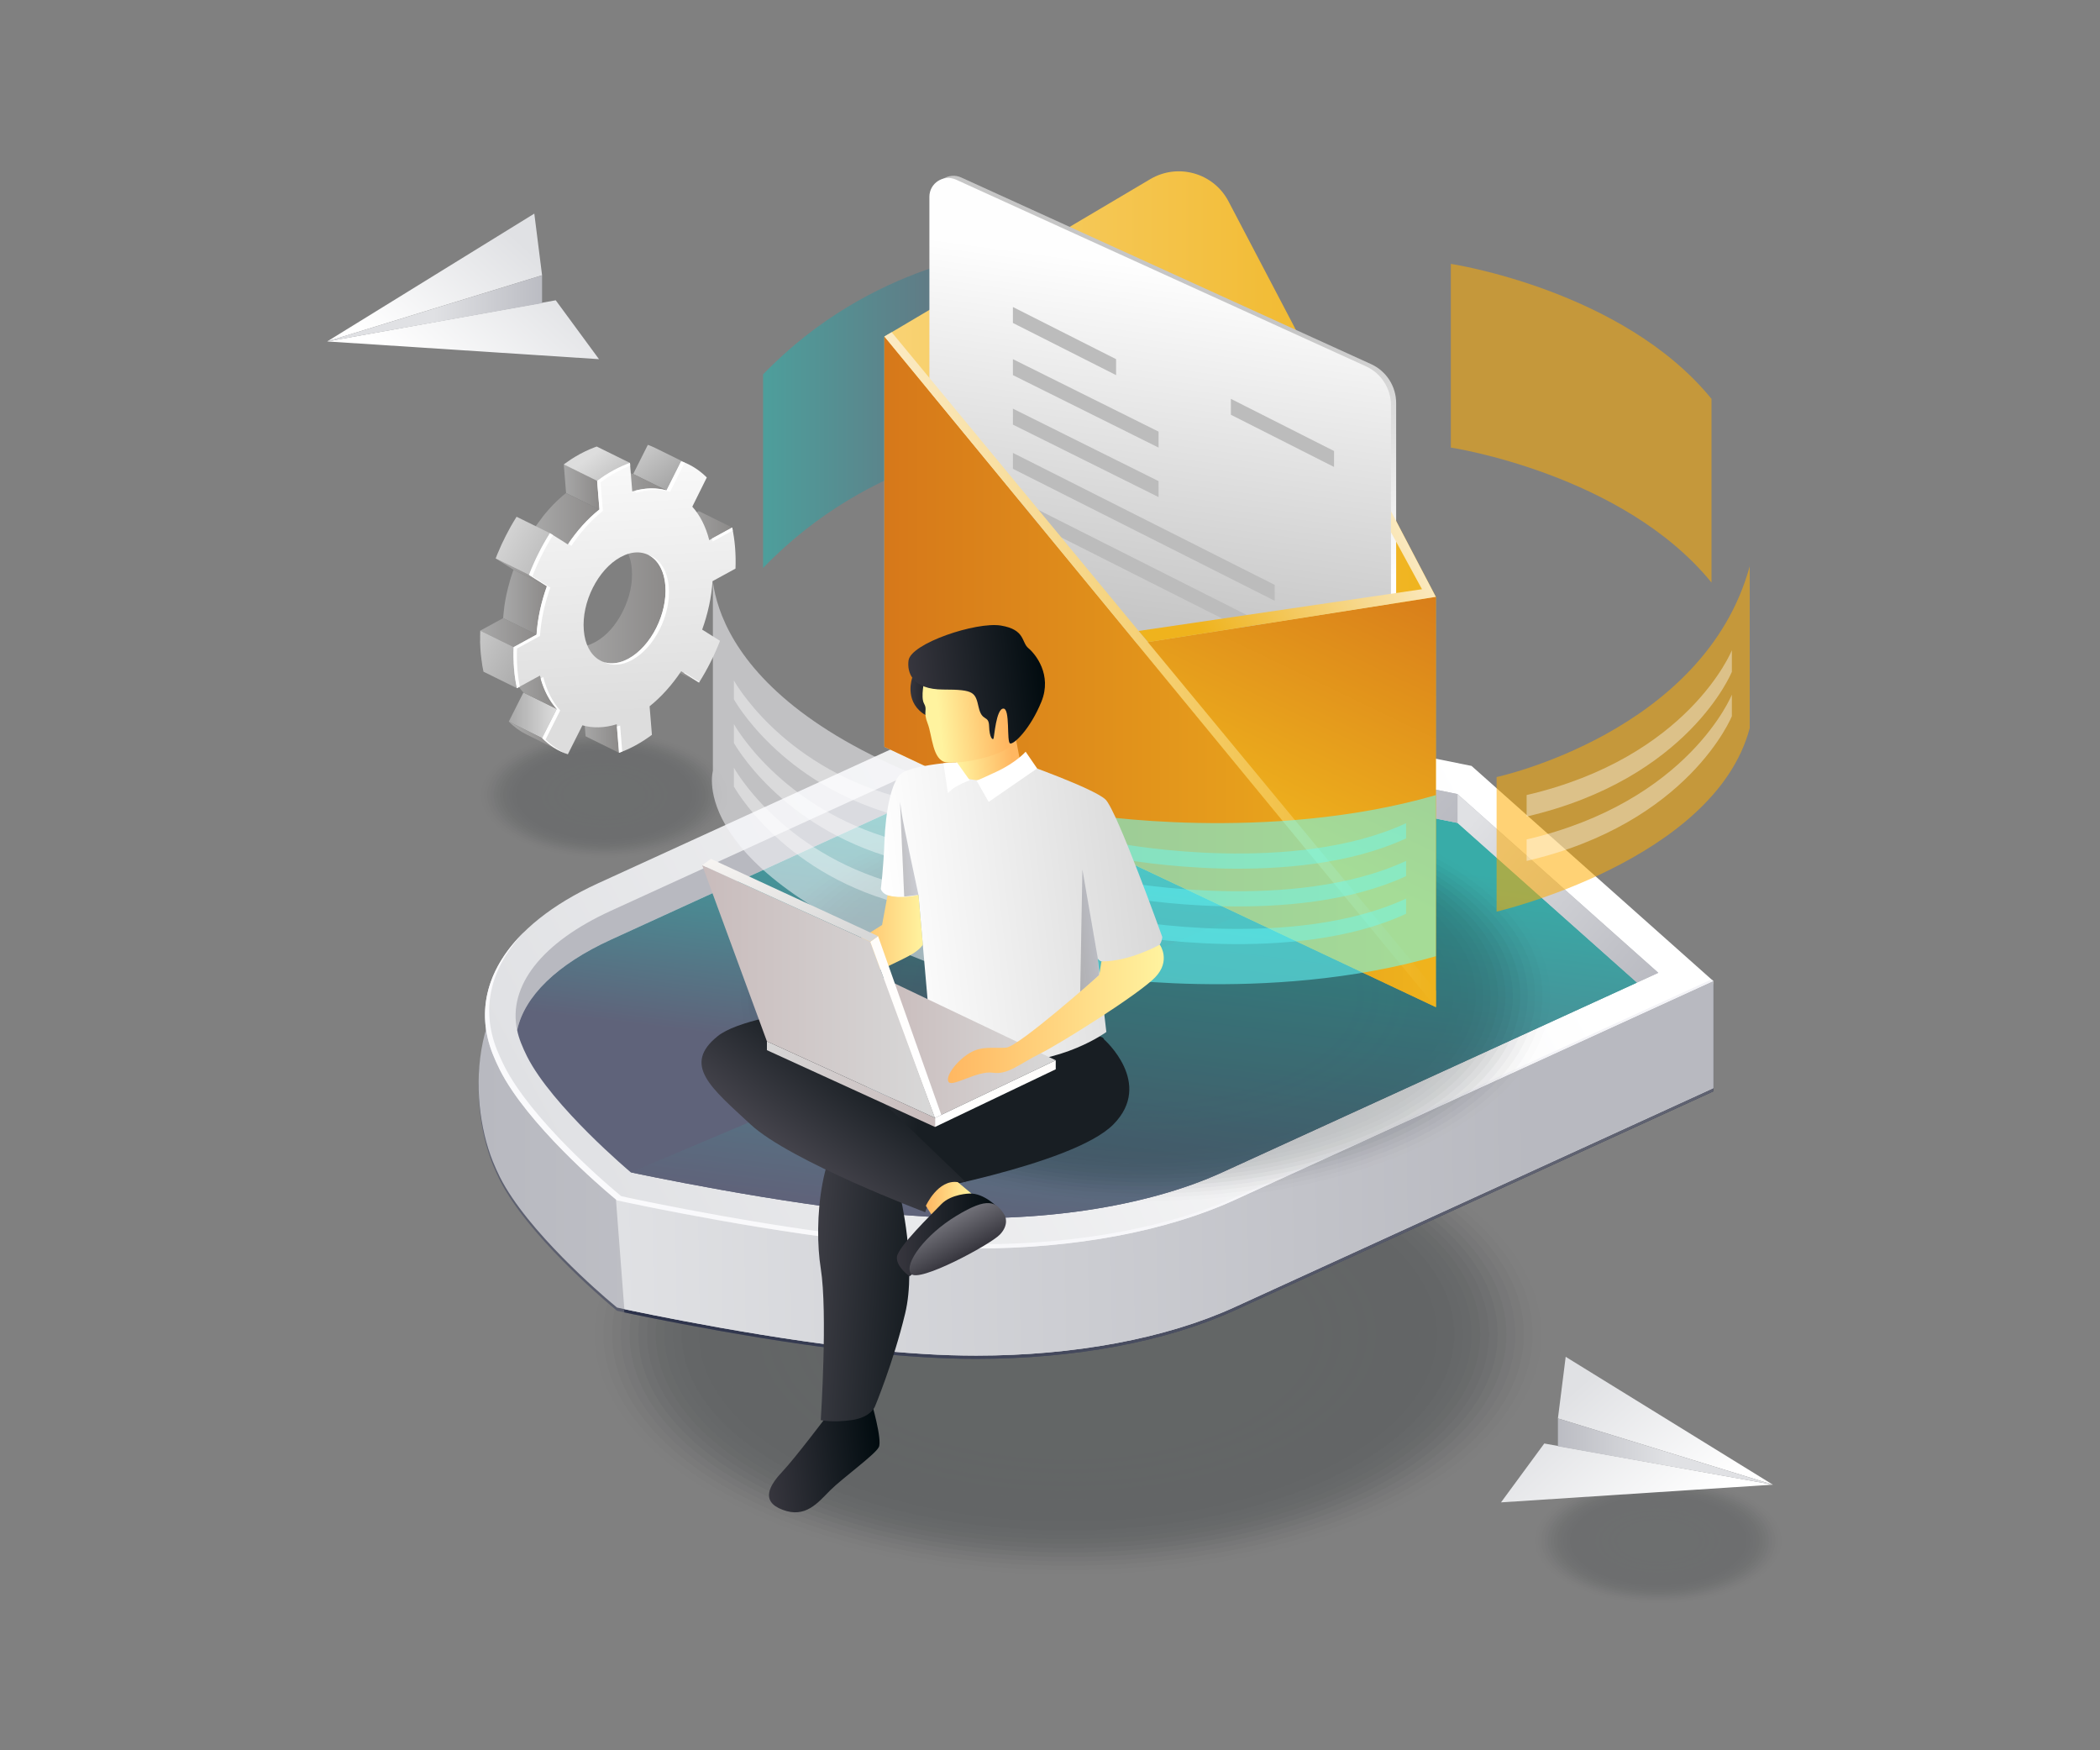 <svg xmlns="http://www.w3.org/2000/svg" xmlns:xlink="http://www.w3.org/1999/xlink" enable-background="new 0 0 3000 2500" viewBox="0 0 3000 2500" id="send-secure-mail">
  <rect x="0" y="0" width="3000" height="2500" fill="#808080" stroke="none"/>
  <rect width="2883.6" height="2403" x="58.2" y="48.5" fill="none"></rect>
  <g opacity=".23">
    <ellipse cx="1525.7" cy="1905.9" fill="#010b0f" opacity="0" rx="688.4" ry="349.4"></ellipse>
    <ellipse cx="1525.7" cy="1905.9" fill="#010b0f" opacity=".037" rx="676" ry="343.1"></ellipse>
    <ellipse cx="1525.7" cy="1905.9" fill="#010b0f" opacity=".074" rx="663.6" ry="336.8"></ellipse>
    <ellipse cx="1525.7" cy="1905.9" fill="#010b0f" opacity=".111" rx="651.2" ry="330.5"></ellipse>
    <ellipse cx="1525.7" cy="1905.9" fill="#010b0f" opacity=".148" rx="638.8" ry="324.2"></ellipse>
    <ellipse cx="1525.7" cy="1905.9" fill="#010b0f" opacity=".185" rx="626.3" ry="318"></ellipse>
    <ellipse cx="1525.7" cy="1905.9" fill="#010b0f" opacity=".222" rx="613.9" ry="311.7"></ellipse>
    <ellipse cx="1525.7" cy="1905.9" fill="#010b0f" opacity=".259" rx="601.5" ry="305.4"></ellipse>
    <ellipse cx="1525.7" cy="1905.9" fill="#010b0f" opacity=".296" rx="589.1" ry="299.1"></ellipse>
    <ellipse cx="1525.7" cy="1905.9" fill="#010b0f" opacity=".333" rx="576.7" ry="292.8"></ellipse>
    <ellipse cx="1525.7" cy="1905.9" fill="#010b0f" opacity=".37" rx="564.3" ry="286.5"></ellipse>
    <ellipse cx="1525.7" cy="1905.9" fill="#010b0f" opacity=".407" rx="551.9" ry="280.2"></ellipse>
    <ellipse cx="1525.7" cy="1905.9" fill="#010b0f" opacity=".444" rx="539.5" ry="273.9"></ellipse>
    <ellipse cx="1525.7" cy="1905.9" fill="#010b0f" opacity=".481" rx="527.1" ry="267.6"></ellipse>
    <ellipse cx="1525.7" cy="1905.9" fill="#010b0f" opacity=".518" rx="514.7" ry="261.3"></ellipse>
    <ellipse cx="1525.7" cy="1905.9" fill="#010b0f" opacity=".556" rx="502.3" ry="255"></ellipse>
    <ellipse cx="1525.7" cy="1905.9" fill="#010b0f" opacity=".593" rx="489.9" ry="248.7"></ellipse>
    <ellipse cx="1525.7" cy="1905.9" fill="#010b0f" opacity=".63" rx="477.5" ry="242.4"></ellipse>
    <ellipse cx="1525.7" cy="1905.9" fill="#010b0f" opacity=".667" rx="465" ry="236.1"></ellipse>
    <ellipse cx="1525.7" cy="1905.9" fill="#010b0f" opacity=".704" rx="452.6" ry="229.8"></ellipse>
    <ellipse cx="1525.7" cy="1905.9" fill="#010b0f" opacity=".741" rx="440.2" ry="223.5"></ellipse>
    <ellipse cx="1525.7" cy="1905.9" fill="#010b0f" opacity=".778" rx="427.8" ry="217.2"></ellipse>
    <ellipse cx="1525.7" cy="1905.9" fill="#010b0f" opacity=".815" rx="415.4" ry="210.9"></ellipse>
    <ellipse cx="1525.7" cy="1905.9" fill="#010b0f" opacity=".852" rx="403" ry="204.6"></ellipse>
    <ellipse cx="1525.7" cy="1905.9" fill="#010b0f" opacity=".889" rx="390.6" ry="198.3"></ellipse>
    <ellipse cx="1525.7" cy="1905.9" fill="#010b0f" opacity=".926" rx="378.2" ry="192"></ellipse>
    <ellipse cx="1525.7" cy="1905.9" fill="#010b0f" opacity=".963" rx="365.8" ry="185.7"></ellipse>
    <ellipse cx="1525.7" cy="1905.9" fill="#010b0f" rx="353.4" ry="179.4"></ellipse>
  </g>
  <g opacity=".15">
    <ellipse cx="2369" cy="2200.6" fill="#010b0f" opacity="0" rx="180.6" ry="91.7"></ellipse>
    <ellipse cx="2369" cy="2200.6" fill="#010b0f" opacity=".037" rx="176.1" ry="89.4"></ellipse>
    <ellipse cx="2369" cy="2200.6" fill="#010b0f" opacity=".074" rx="171.6" ry="87.1"></ellipse>
    <ellipse cx="2369" cy="2200.6" fill="#010b0f" opacity=".111" rx="167.1" ry="84.8"></ellipse>
    <ellipse cx="2369" cy="2200.6" fill="#010b0f" opacity=".148" rx="162.5" ry="82.5"></ellipse>
    <ellipse cx="2369" cy="2200.6" fill="#010b0f" opacity=".185" rx="158" ry="80.2"></ellipse>
    <ellipse cx="2369" cy="2200.6" fill="#010b0f" opacity=".222" rx="153.5" ry="77.9"></ellipse>
    <ellipse cx="2369" cy="2200.6" fill="#010b0f" opacity=".259" rx="149" ry="75.6"></ellipse>
    <ellipse cx="2369" cy="2200.6" fill="#010b0f" opacity=".296" rx="144.4" ry="73.3"></ellipse>
    <ellipse cx="2369" cy="2200.6" fill="#010b0f" opacity=".333" rx="139.9" ry="71"></ellipse>
    <ellipse cx="2369" cy="2200.6" fill="#010b0f" opacity=".37" rx="135.4" ry="68.7"></ellipse>
    <ellipse cx="2369" cy="2200.6" fill="#010b0f" opacity=".407" rx="130.9" ry="66.4"></ellipse>
    <ellipse cx="2369" cy="2200.6" fill="#010b0f" opacity=".444" rx="126.3" ry="64.1"></ellipse>
    <ellipse cx="2369" cy="2200.6" fill="#010b0f" opacity=".481" rx="121.8" ry="61.8"></ellipse>
    <ellipse cx="2369" cy="2200.6" fill="#010b0f" opacity=".518" rx="117.3" ry="59.5"></ellipse>
    <ellipse cx="2369" cy="2200.6" fill="#010b0f" opacity=".556" rx="112.8" ry="57.2"></ellipse>
    <ellipse cx="2369" cy="2200.6" fill="#010b0f" opacity=".593" rx="108.2" ry="54.9"></ellipse>
    <ellipse cx="2369" cy="2200.6" fill="#010b0f" opacity=".63" rx="103.7" ry="52.6"></ellipse>
    <ellipse cx="2369" cy="2200.6" fill="#010b0f" opacity=".667" rx="99.2" ry="50.3"></ellipse>
    <ellipse cx="2369" cy="2200.6" fill="#010b0f" opacity=".704" rx="94.7" ry="48.1"></ellipse>
    <ellipse cx="2369" cy="2200.6" fill="#010b0f" opacity=".741" rx="90.1" ry="45.8"></ellipse>
    <ellipse cx="2369" cy="2200.6" fill="#010b0f" opacity=".778" rx="85.6" ry="43.5"></ellipse>
    <ellipse cx="2369" cy="2200.6" fill="#010b0f" opacity=".815" rx="81.1" ry="41.2"></ellipse>
    <ellipse cx="2369" cy="2200.6" fill="#010b0f" opacity=".852" rx="76.6" ry="38.9"></ellipse>
    <ellipse cx="2369" cy="2200.6" fill="#010b0f" opacity=".889" rx="72" ry="36.6"></ellipse>
    <ellipse cx="2369" cy="2200.6" fill="#010b0f" opacity=".926" rx="67.5" ry="34.3"></ellipse>
    <ellipse cx="2369" cy="2200.6" fill="#010b0f" opacity=".963" rx="63" ry="32"></ellipse>
    <ellipse cx="2369" cy="2200.6" fill="#010b0f" rx="58.5" ry="29.7"></ellipse>
  </g>
  <g opacity=".15">
    <ellipse cx="863.2" cy="1135.6" fill="#010b0f" opacity="0" rx="180.6" ry="91.7"></ellipse>
    <ellipse cx="863.2" cy="1135.6" fill="#010b0f" opacity=".037" rx="176.1" ry="89.4"></ellipse>
    <ellipse cx="863.2" cy="1135.6" fill="#010b0f" opacity=".074" rx="171.6" ry="87.1"></ellipse>
    <ellipse cx="863.2" cy="1135.6" fill="#010b0f" opacity=".111" rx="167.1" ry="84.8"></ellipse>
    <ellipse cx="863.2" cy="1135.6" fill="#010b0f" opacity=".148" rx="162.5" ry="82.5"></ellipse>
    <ellipse cx="863.2" cy="1135.6" fill="#010b0f" opacity=".185" rx="158" ry="80.2"></ellipse>
    <ellipse cx="863.2" cy="1135.6" fill="#010b0f" opacity=".222" rx="153.5" ry="77.9"></ellipse>
    <ellipse cx="863.2" cy="1135.6" fill="#010b0f" opacity=".259" rx="149" ry="75.6"></ellipse>
    <ellipse cx="863.2" cy="1135.6" fill="#010b0f" opacity=".296" rx="144.4" ry="73.3"></ellipse>
    <ellipse cx="863.2" cy="1135.6" fill="#010b0f" opacity=".333" rx="139.9" ry="71"></ellipse>
    <ellipse cx="863.2" cy="1135.6" fill="#010b0f" opacity=".37" rx="135.4" ry="68.7"></ellipse>
    <ellipse cx="863.2" cy="1135.6" fill="#010b0f" opacity=".407" rx="130.9" ry="66.4"></ellipse>
    <ellipse cx="863.2" cy="1135.6" fill="#010b0f" opacity=".444" rx="126.3" ry="64.1"></ellipse>
    <ellipse cx="863.2" cy="1135.6" fill="#010b0f" opacity=".481" rx="121.8" ry="61.8"></ellipse>
    <ellipse cx="863.2" cy="1135.6" fill="#010b0f" opacity=".518" rx="117.3" ry="59.5"></ellipse>
    <ellipse cx="863.2" cy="1135.6" fill="#010b0f" opacity=".556" rx="112.8" ry="57.2"></ellipse>
    <ellipse cx="863.2" cy="1135.6" fill="#010b0f" opacity=".593" rx="108.2" ry="54.9"></ellipse>
    <ellipse cx="863.2" cy="1135.6" fill="#010b0f" opacity=".63" rx="103.7" ry="52.6"></ellipse>
    <ellipse cx="863.2" cy="1135.6" fill="#010b0f" opacity=".667" rx="99.2" ry="50.3"></ellipse>
    <ellipse cx="863.2" cy="1135.6" fill="#010b0f" opacity=".704" rx="94.7" ry="48.1"></ellipse>
    <ellipse cx="863.2" cy="1135.6" fill="#010b0f" opacity=".741" rx="90.1" ry="45.8"></ellipse>
    <ellipse cx="863.2" cy="1135.6" fill="#010b0f" opacity=".778" rx="85.6" ry="43.5"></ellipse>
    <ellipse cx="863.2" cy="1135.6" fill="#010b0f" opacity=".815" rx="81.1" ry="41.2"></ellipse>
    <ellipse cx="863.2" cy="1135.6" fill="#010b0f" opacity=".852" rx="76.6" ry="38.9"></ellipse>
    <ellipse cx="863.2" cy="1135.6" fill="#010b0f" opacity=".889" rx="72" ry="36.6"></ellipse>
    <ellipse cx="863.2" cy="1135.6" fill="#010b0f" opacity=".926" rx="67.5" ry="34.3"></ellipse>
    <ellipse cx="863.2" cy="1135.6" fill="#010b0f" opacity=".963" rx="63" ry="32"></ellipse>
    <ellipse cx="863.2" cy="1135.6" fill="#010b0f" rx="58.5" ry="29.7"></ellipse>
  </g>
  <linearGradient id="a" x1="683.7" x2="2447.411" y1="1534.571" y2="1534.571" gradientUnits="userSpaceOnUse">
    <stop offset="0" stop-color="#5f6271"></stop>
    <stop offset="1" stop-color="#2b3149"></stop>
  </linearGradient>
  <path fill="url(#a)" d="M2447.4,1405.8v153.1l-683.8,312.8c-97.5,44.6-228.5,69.2-368.8,69.2h0c-24.6,0-49.5-0.8-74-2.3    c-14.9-0.9-29.7-2-43.9-3.2c-163.7-13.6-376-58.9-385-60.9l-10.5-2.3l-8.2-6.9c-12.2-10.2-120.2-102.3-159.1-179.5    c-3.6-7.2-7-14.8-10.1-22.4c-37-92.8-33.5-256.3,97.7-316.4l689-218.9l611.4,123.5l156.4,69.8L2447.4,1405.8z"></path>
  <linearGradient id="b" x1="2189.001" x2="881.299" y1="1625.566" y2="1646.215" gradientUnits="userSpaceOnUse">
    <stop offset="0" stop-color="#5f6271"></stop>
    <stop offset="1" stop-color="#2b3149"></stop>
  </linearGradient>
  <path fill="url(#b)" d="M2447.4,1405.8v153.1l-683.8,312.8c-97.5,44.6-228.5,69.2-368.8,69.2h0c-24.6,0-49.5-0.8-74-2.3    c-14.9-0.9-29.7-2-43.9-3.2c-163.7-13.6-376-58.9-385-60.9l-20.3-265.8l1386.9-287.3L2447.4,1405.8z"></path>
  <linearGradient id="c" x1="683.7" x2="2447.411" y1="1529.977" y2="1529.977" gradientUnits="userSpaceOnUse">
    <stop offset="0" stop-color="#b8b9c0"></stop>
    <stop offset="1" stop-color="#e0e1e4"></stop>
  </linearGradient>
  <path fill="url(#c)" d="M2447.4,1401.2v153.1l-683.8,312.8c-97.5,44.6-228.5,69.2-368.8,69.2h0c-24.6,0-49.5-0.8-74-2.3    c-14.9-0.9-29.7-2-43.9-3.2c-163.7-13.6-376-58.9-385-60.9l-10.5-2.3l-8.2-6.9c-12.2-10.2-120.2-102.3-159.1-179.5    c-3.6-7.2-7-14.8-10.1-22.4c-37-92.8-33.5-256.3,97.7-316.4l689-218.9l611.4,123.5l156.4,69.8L2447.4,1401.2z"></path>
  <linearGradient id="d" x1="2189.001" x2="881.299" y1="1620.972" y2="1641.62" gradientUnits="userSpaceOnUse">
    <stop offset="0" stop-color="#b8b9c0"></stop>
    <stop offset="1" stop-color="#e0e1e4"></stop>
  </linearGradient>
  <path fill="url(#d)" d="M2447.4,1401.2v153.1l-683.8,312.8c-97.5,44.6-228.5,69.2-368.8,69.2h0c-24.6,0-49.5-0.8-74-2.3    c-14.9-0.9-29.7-2-43.9-3.2c-163.7-13.6-376-58.9-385-60.9l-20.3-265.8l1386.9-287.3L2447.4,1401.2z"></path>
  <linearGradient id="e" x1="2086.113" x2="848.348" y1="1097.236" y2="1761.721" gradientUnits="userSpaceOnUse">
    <stop offset="0" stop-color="#fff"></stop>
    <stop offset="1" stop-color="#e0e1e4"></stop>
  </linearGradient>
  <path fill="url(#e)" d="M1394.8,1783.3c-24.6,0-49.5-0.8-74-2.3c-14.9-0.9-29.7-2-43.9-3.2c-163.7-13.6-376-58.9-385-60.9l-10.5-2.3    l-8.2-6.9c-12.2-10.2-120.2-102.2-159.1-179.5c-3.6-7.2-7-14.8-10.1-22.4c-37-92.8,19.2-184.1,150.5-244.2l636.3-291.1    l611.4,123.5l345.3,307.2l-683.8,312.8C1666.1,1758.7,1535.1,1783.3,1394.8,1783.3L1394.8,1783.3z"></path>
  <linearGradient id="f" x1="736.501" x2="2369.031" y1="1243.613" y2="1243.613" gradientUnits="userSpaceOnUse">
    <stop offset="0" stop-color="#b8b9c0"></stop>
    <stop offset="1" stop-color="#b8b9c0"></stop>
  </linearGradient>
  <path fill="url(#f)" d="M2369,1389.5l-30.6,14l-256.3-228.1L1496,1057l-623.5,285.3c-76.9,35.2-123.5,80.8-133.8,129.2    c-13.3-63.3,35.3-125.4,133.8-170.5l623.5-285.2l586.1,118.4L2369,1389.5z"></path>
  <linearGradient id="g" x1="1568.851" x2="1526.029" y1="1190.841" y2="1539.527" gradientUnits="userSpaceOnUse">
    <stop offset="0" stop-color="#38aca8"></stop>
    <stop offset="1" stop-color="#5f637a"></stop>
  </linearGradient>
  <path fill="url(#g)" d="M2338.5,1403.5l-592.9,271.2c-107.9,49.3-264,73-422,63c-14.2-0.9-28.7-1.9-43.1-3.1    c-162.8-13.6-379.4-60.1-379.4-60.1s-112.3-94.3-148.3-165.8c-3.2-6.4-6-12.7-8.5-19c-2.4-6.1-4.3-12.2-5.5-18.3    c10.4-48.5,56.9-94,133.9-129.2l623.5-285.3l586.1,118.5L2338.5,1403.5z"></path>
  <linearGradient id="h" x1="1664.046" x2="1590.639" y1="1190.133" y2="1768.217" gradientUnits="userSpaceOnUse">
    <stop offset="0" stop-color="#38aca8"></stop>
    <stop offset="1" stop-color="#5f637a"></stop>
  </linearGradient>
  <path fill="url(#h)" d="M2338.5,1403.5l-592.9,271.2c-107.9,49.3-264,73-422,63c-14.2-0.9-28.7-1.9-43.1-3.1    c-162.8-13.6-379.4-60.1-379.4-60.1l1181-499.1L2338.5,1403.5z"></path>
  <linearGradient id="i" x1="2373.818" x2="2099.835" y1="1406.546" y2="1175.823" gradientUnits="userSpaceOnUse">
    <stop offset="0" stop-color="#b8b9c0"></stop>
    <stop offset="1" stop-color="#e0e1e4"></stop>
  </linearGradient>
  <polygon fill="url(#i)" points="2082.1 1134.2 2082.1 1175.4 2338.5 1403.5 2369 1389.5"></polygon>
  <linearGradient id="j" x1="2015.926" x2="1622.603" y1="1286.611" y2="955.392" gradientUnits="userSpaceOnUse">
    <stop offset="0" stop-color="#b8b9c0"></stop>
    <stop offset="1" stop-color="#e0e1e4"></stop>
  </linearGradient>
  <polygon fill="url(#j)" points="1496 1015.8 1496 1056.9 2082.1 1175.4 2082.1 1134.2"></polygon>
  <linearGradient id="k" x1="2088.869" x2="851.105" y1="1102.372" y2="1766.857" gradientUnits="userSpaceOnUse">
    <stop offset="0" stop-color="#f3f3f7"></stop>
    <stop offset="1" stop-color="#fafafc"></stop>
  </linearGradient>
  <path fill="url(#k)" d="M1769.6,1708c-97.5,44.6-228.5,69.2-368.8,69.2h0c-24.6,0-49.5-0.8-74-2.3c-14.9-0.9-29.7-2-43.9-3.2    c-163.7-13.6-376-58.9-385-60.9l-10.5-2.3l-8.2-6.9c-12.2-10.2-120.2-102.2-159.1-179.5c-3.6-7.2-7-14.8-10.1-22.4    c-23.9-60-8.9-119.4,40.3-170.1c-53.9,52-71.2,113.7-46.3,176.1c3,7.6,6.4,15.1,10.1,22.4c38.9,77.3,146.9,169.3,159.1,179.5    l8.2,6.9l10.5,2.3c9,1.9,221.3,47.2,385,60.9c14.2,1.2,29,2.3,43.9,3.2c24.5,1.5,49.4,2.3,74,2.3h0c140.3,0,271.3-24.6,368.8-69.2    l683.8-312.8l-2.4-2.2L1769.6,1708z"></path>
  <g>
    <g opacity=".23">
      <ellipse cx="1636.2" cy="1422.2" fill="#010b0f" opacity="0" rx="588.8" ry="298.9"></ellipse>
      <ellipse cx="1636.2" cy="1422.2" fill="#010b0f" opacity=".037" rx="578.2" ry="293.5"></ellipse>
      <ellipse cx="1636.2" cy="1422.2" fill="#010b0f" opacity=".074" rx="567.6" ry="288.1"></ellipse>
      <ellipse cx="1636.2" cy="1422.2" fill="#010b0f" opacity=".111" rx="557" ry="282.7"></ellipse>
      <ellipse cx="1636.2" cy="1422.2" fill="#010b0f" opacity=".148" rx="546.4" ry="277.4"></ellipse>
      <ellipse cx="1636.2" cy="1422.2" fill="#010b0f" opacity=".185" rx="535.8" ry="272"></ellipse>
      <ellipse cx="1636.2" cy="1422.2" fill="#010b0f" opacity=".222" rx="525.1" ry="266.6"></ellipse>
      <ellipse cx="1636.2" cy="1422.2" fill="#010b0f" opacity=".259" rx="514.5" ry="261.2"></ellipse>
      <ellipse cx="1636.2" cy="1422.2" fill="#010b0f" opacity=".296" rx="503.9" ry="255.8"></ellipse>
      <ellipse cx="1636.2" cy="1422.2" fill="#010b0f" opacity=".333" rx="493.3" ry="250.4"></ellipse>
      <ellipse cx="1636.2" cy="1422.2" fill="#010b0f" opacity=".37" rx="482.7" ry="245"></ellipse>
      <ellipse cx="1636.2" cy="1422.2" fill="#010b0f" opacity=".407" rx="472.1" ry="239.6"></ellipse>
      <ellipse cx="1636.2" cy="1422.2" fill="#010b0f" opacity=".444" rx="461.5" ry="234.3"></ellipse>
      <ellipse cx="1636.2" cy="1422.2" fill="#010b0f" opacity=".481" rx="450.9" ry="228.9"></ellipse>
      <ellipse cx="1636.2" cy="1422.2" fill="#010b0f" opacity=".518" rx="440.2" ry="223.5"></ellipse>
      <ellipse cx="1636.2" cy="1422.2" fill="#010b0f" opacity=".556" rx="429.6" ry="218.1"></ellipse>
      <ellipse cx="1636.2" cy="1422.2" fill="#010b0f" opacity=".593" rx="419" ry="212.7"></ellipse>
      <ellipse cx="1636.2" cy="1422.2" fill="#010b0f" opacity=".63" rx="408.4" ry="207.3"></ellipse>
      <ellipse cx="1636.2" cy="1422.2" fill="#010b0f" opacity=".667" rx="397.8" ry="201.9"></ellipse>
      <ellipse cx="1636.2" cy="1422.2" fill="#010b0f" opacity=".704" rx="387.2" ry="196.5"></ellipse>
      <ellipse cx="1636.2" cy="1422.2" fill="#010b0f" opacity=".741" rx="376.6" ry="191.2"></ellipse>
      <ellipse cx="1636.2" cy="1422.2" fill="#010b0f" opacity=".778" rx="365.9" ry="185.8"></ellipse>
      <ellipse cx="1636.2" cy="1422.2" fill="#010b0f" opacity=".815" rx="355.3" ry="180.4"></ellipse>
      <ellipse cx="1636.2" cy="1422.2" fill="#010b0f" opacity=".852" rx="344.7" ry="175"></ellipse>
      <ellipse cx="1636.2" cy="1422.2" fill="#010b0f" opacity=".889" rx="334.1" ry="169.6"></ellipse>
      <ellipse cx="1636.2" cy="1422.2" fill="#010b0f" opacity=".926" rx="323.5" ry="164.2"></ellipse>
      <ellipse cx="1636.2" cy="1422.2" fill="#010b0f" opacity=".963" rx="312.9" ry="158.8"></ellipse>
      <ellipse cx="1636.2" cy="1422.2" fill="#010b0f" rx="302.3" ry="153.4"></ellipse>
    </g>
    <linearGradient id="l" x1="1090.086" x2="1436.706" y1="584.879" y2="584.879" gradientUnits="userSpaceOnUse">
      <stop offset="0" stop-color="#38aca8"></stop>
      <stop offset="1" stop-color="#5f637a"></stop>
    </linearGradient>
    <path fill="url(#l)" d="M1090.1,811.3C1246.6,648.8,1436.7,635,1436.7,635V358.5c0,0-190.1,13.9-346.6,176.3V811.3z" opacity=".7"></path>
    <path fill="#ffad00" d="M2072.6,639.3c0,0,245.6,37,372.4,192.8V569.7c-126.8-155.8-372.4-192.8-372.4-192.8V639.3z" opacity=".54"></path>
    <linearGradient id="m" x1="1263.396" x2="2051.232" y1="841.56" y2="841.56" gradientUnits="userSpaceOnUse">
      <stop offset="0" stop-color="#f9d375"></stop>
      <stop offset="1" stop-color="#efb31d"></stop>
    </linearGradient>
    <path fill="url(#m)" d="M1643.2,255.9l-379.8,224.8l0,586l787.8,371.8l0-586L1755,287.6C1733.7,247,1682.7,232.5,1643.2,255.9z"></path>
    <linearGradient id="n" x1="1743.824" x2="1654.645" y1="883.071" y2="520.309" gradientUnits="userSpaceOnUse">
      <stop offset="0" stop-color="#fefefe"></stop>
      <stop offset="1" stop-color="#c6c6c6"></stop>
    </linearGradient>
    <path fill="url(#n)" d="M1335.2,555.8l296.6,360.6l362.7-57V575.7c0-23.9-14-45.7-35.8-55.6l-585.5-266.6      c-17.8-8.1-38.1,4.9-38.1,24.5V555.8z"></path>
    <linearGradient id="o" x1="1682.62" x2="1614.25" y1="386.924" y2="885.904" gradientUnits="userSpaceOnUse">
      <stop offset="0" stop-color="#fefefe"></stop>
      <stop offset="1" stop-color="#c6c6c6"></stop>
    </linearGradient>
    <path fill="url(#o)" d="M1327.8,558.9l296.6,360.6l362.7-57V578.8c0-23.9-14-45.7-35.8-55.6l-585.5-266.6      c-17.8-8.1-38.1,4.9-38.1,24.5V558.9z"></path>
    <polygon fill="#bcbcbc" points="1447 461.3 1594.4 535.8 1594.4 513 1447 438.5"></polygon>
    <polygon fill="#bcbcbc" points="1758.4 592.4 1905.8 667 1905.8 644.2 1758.4 569.7"></polygon>
    <polygon fill="#bcbcbc" points="1447 535.8 1655.1 639.3 1655.1 616.5 1447 513"></polygon>
    <polygon fill="#bcbcbc" points="1447 606.5 1655.1 710 1655.1 687.2 1447 583.7"></polygon>
    <polygon fill="#bcbcbc" points="1447 669.6 1821 858.1 1821 835.4 1447 646.9"></polygon>
    <polygon fill="#bcbcbc" points="1447 732.8 1821 921.3 1821 898.5 1447 710"></polygon>
    <linearGradient id="p" x1="1263.396" x2="2051.232" y1="959.552" y2="959.552" gradientUnits="userSpaceOnUse">
      <stop offset="0" stop-color="#d6781a"></stop>
      <stop offset="1" stop-color="#efb31d"></stop>
    </linearGradient>
    <polygon fill="url(#p)" points="1263.4 480.6 2051.2 1438.5 1263.4 1066.7"></polygon>
    <linearGradient id="q" x1="2025.385" x2="1827.184" y1="789.265" y2="1201.082" gradientUnits="userSpaceOnUse">
      <stop offset="0" stop-color="#d6781a"></stop>
      <stop offset="1" stop-color="#efb31d"></stop>
    </linearGradient>
    <polygon fill="url(#q)" points="2051.2 852.5 1624.4 919.5 2051.2 1438.5"></polygon>
    <linearGradient id="r" x1="1263.396" x2="2051.232" y1="956.48" y2="956.48" gradientUnits="userSpaceOnUse">
      <stop offset="0" stop-color="#fff"></stop>
      <stop offset="0" stop-color="#fbebc5"></stop>
      <stop offset="1" stop-color="#efb31d"></stop>
    </linearGradient>
    <polygon fill="url(#r)" points="1263.4 480.6 2051.2 1438.5 2051.2 1414.8 1273.8 474.5"></polygon>
    <linearGradient id="s" x1="2024.825" x2="1734.601" y1="772.252" y2="935.503" gradientUnits="userSpaceOnUse">
      <stop offset="0" stop-color="#fff"></stop>
      <stop offset="0" stop-color="#fbebc5"></stop>
      <stop offset="1" stop-color="#efb31d"></stop>
    </linearGradient>
    <polygon fill="url(#s)" points="2051.2 852.5 1640.1 917.1 1626.6 901.2 2031.4 841.6 1987.1 760.2 1987.1 730.1"></polygon>
    <path fill="#f8f8fb" d="M1018.4,1101.2c0,0-40.8,140.7,316.2,276.9v-260.6c-357.1-136.2-316.2-326-316.2-326V1101.2z" opacity=".54"></path>
    <path fill="#6ff" d="M2051.2,1365.8c-241.1,69.6-500.2,27.2-500.2,27.2v-230.1c0,0,259.1,42.4,500.2-27.2V1365.8z" opacity=".54"></path>
    <path fill="#ffad00" d="M2138,1302.1c0,0,311.3-72.4,361.6-262.1V808.8c-65.1,237.5-361.6,301.1-361.6,301.1V1302.1z" opacity=".54"></path>
    <path fill="#fff" d="M1048.4,998.8c0,0,65.7,119.7,230.6,165.5v-26.9c-164.9-45.9-230.6-165.5-230.6-165.5V998.8z" opacity=".4"></path>
    <path fill="#fff" d="M1048.4,1061.1c0,0,65.7,119.7,230.6,165.5v-26.9c-164.9-45.9-230.6-165.5-230.6-165.5V1061.1z" opacity=".4"></path>
    <path fill="#fff" d="M1048.4,1123.4c0,0,65.7,119.7,230.6,165.5v-26.9c-164.9-45.9-230.6-165.5-230.6-165.5V1123.4z" opacity=".4"></path>
    <path fill="#6ff" d="M1606.5 1227.7c0 0 241.2 44.4 402.2-30.2v-21.7c-161.1 74.6-402.2 30.2-402.2 30.2V1227.7zM1606.5 1281.6c0 0 241.2 44.4 402.2-30.2v-21.7c-161.1 74.6-402.2 30.2-402.2 30.2V1281.6zM1606.5 1335.4c0 0 241.2 44.4 402.2-30.2v-21.7c-161.1 74.6-402.2 30.2-402.2 30.2V1335.4z" opacity=".4"></path>
    <path fill="#fff" d="M2180.9,1166.3c231.7-53.9,293.2-206.8,293.2-206.8v-30.7c0,0-61.4,152.8-293.2,206.8V1166.3z" opacity=".4"></path>
    <path fill="#fff" d="M2180.9,1229.7c231.7-53.9,293.2-206.8,293.2-206.8v-30.7c0,0-61.4,152.8-293.2,206.8V1229.7z" opacity=".4"></path>
  </g>
  <g>
    <linearGradient id="t" x1="321.435" x2="395.03" y1="1033.159" y2="1033.159" gradientTransform="matrix(-.994 .062 0 1 1318.047 -100.382)" gradientUnits="userSpaceOnUse">
      <stop offset="0" stop-color="#8c8a89"></stop>
      <stop offset="1" stop-color="#a8a8a8"></stop>
    </linearGradient>
    <polygon fill="url(#t)" points="973.1 958.7 925.5 935.2 950.9 951.3 998.6 974.8"></polygon>
    <linearGradient id="u" x1="273.789" x2="354.758" y1="831.604" y2="831.604" gradientTransform="matrix(-.994 .062 0 1 1318.047 -100.382)" gradientUnits="userSpaceOnUse">
      <stop offset="0" stop-color="#8c8a89"></stop>
      <stop offset="1" stop-color="#a8a8a8"></stop>
    </linearGradient>
    <polygon fill="url(#u)" points="1046 753.5 998.3 730 965.5 747.9 1013.2 771.5"></polygon>
    <linearGradient id="v" x1="436.464" x2="487.736" y1="1114.732" y2="1114.732" gradientTransform="matrix(-.994 .062 0 1 1318.047 -100.382)" gradientUnits="userSpaceOnUse">
      <stop offset="0" stop-color="#8c8a89"></stop>
      <stop offset="1" stop-color="#a8a8a8"></stop>
    </linearGradient>
    <polygon fill="url(#v)" points="881 1034.4 833.3 1010.9 836.6 1051.7 884.3 1075.2"></polygon>
    <linearGradient id="w" x1="369.582" x2="510.589" y1="931.066" y2="931.066" gradientTransform="matrix(-.994 .062 0 1 1318.047 -100.382)" gradientUnits="userSpaceOnUse">
      <stop offset="0" stop-color="#8c8a89"></stop>
      <stop offset="1" stop-color="#a8a8a8"></stop>
    </linearGradient>
    <path fill="url(#w)" d="M814.9,922c0.8,0.3,1.6,0.4,2.3,0.6c0.7,0.2,1.4,0.4,2.2,0.6c0.2,0,0.4,0,0.5,0.1c1.3,0.2,2.6,0.4,3.9,0.5    c0.3,0,0.7,0,1,0c1.3,0.1,2.7,0.1,4.1,0c0.1,0,0.2,0,0.3,0c1.5-0.1,3.1-0.3,4.6-0.6c0.2,0,0.4-0.1,0.6-0.1    c1.5-0.3,3.1-0.7,4.7-1.2c0.2-0.1,0.4-0.1,0.6-0.2c1.6-0.5,3.2-1.1,4.9-1.8c0.1-0.1,0.3-0.1,0.4-0.2c1.8-0.8,3.5-1.6,5.3-2.6    c1.9-1.1,3.9-2.2,5.7-3.5c0.2-0.1,0.3-0.2,0.5-0.3c1.7-1.2,3.4-2.5,5.1-3.8c0.2-0.2,0.4-0.4,0.7-0.5c1.6-1.3,3.2-2.8,4.8-4.3    c0.3-0.2,0.5-0.5,0.8-0.8c1.5-1.5,3-3,4.4-4.6c0.1-0.1,0.2-0.2,0.3-0.3c1.5-1.7,2.9-3.4,4.3-5.2c0.8-1.1,1.6-2.2,2.4-3.3    c0.7-0.9,1.4-1.9,2-2.8c2.2-3.2,4.2-6.5,6-9.9c0.4-0.7,0.7-1.4,1.1-2c1.8-3.4,3.5-7,5-10.6c0.5-1.3,1-2.6,1.5-3.9    c0.4-1,0.8-2.1,1.2-3.1c0.8-2.2,1.5-4.4,2.2-6.7c0.1-0.4,0.2-0.7,0.3-1.1c0.6-2.1,1.1-4.3,1.6-6.4c0.1-0.2,0.1-0.5,0.2-0.7    c0.5-2.4,0.9-4.8,1.3-7.1c0-0.2,0.1-0.4,0.1-0.6c0.4-2.5,0.7-5,0.8-7.5c0,0,0-0.1,0-0.1c0.2-2.5,0.3-5,0.3-7.4c0-0.2,0-0.4,0-0.6    c0-2.4-0.1-4.9-0.3-7.2c-0.2-2.7-0.6-5.3-1-7.8c0-0.1,0-0.2-0.1-0.3c-0.4-2.3-0.9-4.6-1.6-6.7c-0.1-0.2-0.1-0.5-0.2-0.7    c-0.6-2-1.3-3.9-2-5.8c-0.1-0.3-0.3-0.6-0.4-1c-0.8-1.9-1.7-3.7-2.6-5.4c0,0,0-0.1-0.1-0.1c-1-1.7-2-3.2-3.1-4.7    c-0.3-0.4-0.7-0.8-1-1.2c-0.8-1-1.7-2-2.6-2.9c-0.4-0.4-0.9-0.8-1.3-1.3c-0.9-0.8-1.8-1.6-2.8-2.3c-0.4-0.3-0.8-0.7-1.3-1    c-1.4-1-2.9-1.9-4.4-2.6l47.7,23.5c1.5,0.7,3,1.6,4.4,2.6c0.4,0.3,0.8,0.6,1.3,1c1,0.7,1.9,1.5,2.8,2.4c0.4,0.4,0.9,0.8,1.3,1.3    c0.9,0.9,1.8,1.9,2.6,2.9c0.3,0.4,0.7,0.8,1,1.2c0.1,0.1,0.2,0.3,0.3,0.4c1,1.4,1.9,2.8,2.8,4.3c0,0,0,0.1,0.1,0.1l0,0    c0.7,1.2,1.3,2.5,2,3.8c0.2,0.5,0.4,1,0.7,1.6c0.1,0.3,0.3,0.6,0.4,1c0.1,0.3,0.3,0.6,0.4,1c0.4,1.1,0.8,2.2,1.2,3.3    c0.2,0.5,0.3,1,0.4,1.4c0.1,0.2,0.1,0.5,0.2,0.7c0.1,0.3,0.2,0.7,0.3,1c0.3,1,0.5,2.1,0.8,3.2c0.2,0.8,0.3,1.7,0.5,2.5    c0,0.1,0,0.2,0.1,0.3c0,0.1,0,0.2,0.1,0.3c0.2,1,0.3,2.1,0.5,3.1c0.1,1,0.3,2.1,0.4,3.2c0,0.4,0.1,0.8,0.1,1.2    c0.1,0.7,0.1,1.3,0.1,2c0.1,1.1,0.1,2.1,0.1,3.2c0,0.7,0,1.4,0,2c0,0.2,0,0.4,0,0.6c0,0.2,0,0.4,0,0.7c0,1.1,0,2.2-0.1,3.3    c0,1.1-0.1,2.3-0.2,3.4c0,0,0,0,0,0.1c0,0,0,0.1,0,0.1c-0.1,1.1-0.2,2.2-0.3,3.3c-0.1,1.2-0.3,2.5-0.5,3.7c0,0.2-0.1,0.3-0.1,0.5    c0,0.2-0.1,0.4-0.1,0.6c-0.1,0.9-0.3,1.8-0.4,2.7c-0.2,1.3-0.5,2.7-0.8,4c0,0.1-0.1,0.2-0.1,0.4c-0.1,0.2-0.1,0.5-0.2,0.7    c-0.2,1.1-0.5,2.2-0.8,3.3c-0.3,1-0.6,2-0.8,3.1c-0.1,0.4-0.2,0.8-0.3,1.1c-0.1,0.2-0.1,0.4-0.2,0.6c-0.5,1.8-1.1,3.7-1.8,5.5    c-0.1,0.2-0.1,0.4-0.2,0.6c-0.4,1.1-0.8,2.1-1.2,3.1c-0.4,1.1-0.8,2.3-1.3,3.4c-0.1,0.2-0.2,0.3-0.2,0.5c-1.5,3.6-3.2,7.1-5,10.6    c-0.4,0.7-0.7,1.4-1.1,2c-1.9,3.4-3.9,6.7-6,9.9c-0.1,0.1-0.2,0.3-0.3,0.5c-0.6,0.8-1.2,1.6-1.8,2.4c-0.8,1.1-1.6,2.2-2.4,3.3    c-0.2,0.2-0.3,0.4-0.5,0.6c-1.2,1.5-2.4,3-3.7,4.4c0,0-0.1,0.1-0.1,0.1c-0.1,0.1-0.2,0.2-0.3,0.4c-0.9,1-1.9,2-2.8,3    c-0.5,0.5-1.1,1.1-1.6,1.6c-0.3,0.3-0.5,0.5-0.8,0.8c-0.2,0.2-0.4,0.4-0.6,0.6c-1,0.9-1.9,1.8-2.9,2.6c-0.4,0.4-0.8,0.7-1.3,1    c-0.2,0.2-0.4,0.4-0.7,0.5c-0.3,0.2-0.5,0.5-0.8,0.7c-0.9,0.7-1.8,1.4-2.7,2c-0.5,0.4-1.1,0.8-1.6,1.1c-0.2,0.1-0.3,0.2-0.5,0.3    c-0.2,0.1-0.3,0.2-0.5,0.4c-0.8,0.6-1.7,1.1-2.6,1.6c-0.9,0.5-1.7,1-2.6,1.5c0,0,0,0-0.1,0c-0.8,0.5-1.7,0.9-2.5,1.3    c-0.8,0.4-1.7,0.8-2.5,1.2c-0.1,0-0.2,0.1-0.3,0.1c-0.1,0.1-0.3,0.1-0.4,0.2c-0.6,0.3-1.2,0.5-1.8,0.8c-0.9,0.3-1.7,0.6-2.5,0.9    c-0.2,0.1-0.3,0.1-0.5,0.2c-0.2,0.1-0.4,0.1-0.5,0.2c-0.5,0.2-1,0.3-1.5,0.5c-0.9,0.2-1.8,0.4-2.6,0.6c-0.2,0-0.3,0.1-0.5,0.1    c-0.2,0-0.4,0.1-0.6,0.1c-0.5,0.1-1.1,0.2-1.6,0.3c-1,0.1-1.9,0.2-2.9,0.3c0,0-0.1,0-0.1,0c-0.1,0-0.2,0-0.3,0    c-0.9,0.1-1.7,0.1-2.6,0.1c-0.5,0-1,0-1.5-0.1c-0.3,0-0.7,0-1,0c-0.2,0-0.5,0-0.7,0c-1.1-0.1-2.1-0.3-3.2-0.4    c-0.2,0-0.3,0-0.5-0.1c0,0-0.1,0-0.1,0c-0.7-0.1-1.4-0.4-2.2-0.6c-0.8-0.2-1.5-0.4-2.3-0.6c0,0,0,0-0.1,0    c-1.4-0.5-2.8-1.1-4.2-1.7l-47.7-23.5C812,921,813.4,921.5,814.9,922z"></path>
    <linearGradient id="x" x1="420.5" x2="362.265" y1="680.257" y2="768.086" gradientTransform="matrix(-.994 .062 0 1 1318.047 -100.382)" gradientUnits="userSpaceOnUse">
      <stop offset="0" stop-color="#ddd"></stop>
      <stop offset="1" stop-color="#a8a8a8"></stop>
    </linearGradient>
    <path fill="url(#x)" d="M904.6,677l20.9-41.6c3.6,1.3,7.2,2.8,10.7,4.5l47.7,23.5c-3.5-1.7-7-3.2-10.7-4.5l0,0l-20.9,41.6L904.6,677    z"></path>
    <linearGradient id="y" x1="525.938" x2="594.923" y1="1087.303" y2="1087.303" gradientTransform="matrix(-.994 .062 0 1 1318.047 -100.382)" gradientUnits="userSpaceOnUse">
      <stop offset="0" stop-color="#ddd"></stop>
      <stop offset="1" stop-color="#a8a8a8"></stop>
    </linearGradient>
    <polygon fill="url(#y)" points="795.4 1012.7 747.7 989.2 726.8 1030.7 774.5 1054.3"></polygon>
    <defs>
      <path id="z" d="M752.5,1049.3l47.7,23.5c-9.3-4.6-17.9-10.8-25.7-18.6l-47.7-23.5      C734.5,1038.5,743.1,1044.7,752.5,1049.3z" enable-background="new"></path>
    </defs>
    <clipPath id="A">
      <use xlink:href="#z" overflow="visible"></use>
    </clipPath>
    <g clip-path="url(#A)">
      <linearGradient id="B" x1="521.134" x2="594.923" y1="1117.51" y2="1117.51" gradientTransform="matrix(-.994 .062 0 1 1318.047 -100.382)" gradientUnits="userSpaceOnUse">
        <stop offset="0" stop-color="#8c8a89"></stop>
        <stop offset="1" stop-color="#a8a8a8"></stop>
      </linearGradient>
      <path fill="url(#B)" d="M774.5,1054.3l-47.7-23.5c7.7,7.7,16.3,14,25.7,18.6l47.7,23.5C790.8,1068.2,782.2,1062,774.5,1054.3"></path>
    </g>
    <linearGradient id="C" x1="368.007" x2="465.274" y1="762.608" y2="762.608" gradientTransform="matrix(-.994 .062 0 1 1318.047 -100.382)" gradientUnits="userSpaceOnUse">
      <stop offset="0" stop-color="#8c8a89"></stop>
      <stop offset="1" stop-color="#a8a8a8"></stop>
    </linearGradient>
    <path fill="url(#C)" d="M929.5,697.7c-0.5,0-1.1,0-1.6,0.1c-3.6,0.1-7.3,0.5-11,1.1c-0.4,0.1-0.9,0.2-1.3,0.2    c-4,0.7-8.1,1.6-12.2,2.9l-47.7-23.5c1.2-0.4,2.4-0.7,3.5-1c2-0.5,3.9-1,5.8-1.4c1-0.2,1.9-0.3,2.9-0.5c0.4-0.1,0.9-0.2,1.3-0.2    c0.6-0.1,1.2-0.2,1.7-0.3c2.1-0.3,4.1-0.5,6.2-0.7c1-0.1,2.1-0.1,3.1-0.1c0.5,0,1.1-0.1,1.6-0.1c0.6,0,1.2-0.1,1.7-0.1    c2.4,0,4.7,0.1,7,0.3c0.6,0,1.1,0.2,1.6,0.2c0.8,0.1,1.6,0.2,2.4,0.3c1.2,0.2,2.5,0.3,3.7,0.5c2.1,0.4,4.2,0.9,6.2,1.5l47.7,23.5    c-3.2-0.9-6.6-1.5-10-2c-0.8-0.1-1.6-0.2-2.4-0.3C936.5,697.8,933.1,697.6,929.5,697.7z"></path>
    <linearGradient id="D" x1="525.938" x2="598.253" y1="1042.553" y2="1042.553" gradientTransform="matrix(-.994 .062 0 1 1318.047 -100.382)" gradientUnits="userSpaceOnUse">
      <stop offset="0" stop-color="#8c8a89"></stop>
      <stop offset="1" stop-color="#a8a8a8"></stop>
    </linearGradient>
    <path fill="url(#D)" d="M771.2,965c1.2,4.6,2.5,8.9,4.1,13.1c0.2,0.4,0.3,0.9,0.5,1.3c1.4,3.8,3,7.4,4.8,10.9    c0.5,0.9,0.9,1.8,1.4,2.7c1.3,2.5,2.8,4.8,4.2,7.1c0.8,1.3,1.6,2.6,2.4,3.8c2.2,3.1,4.4,6.1,6.9,8.8l-47.7-23.5    c-2.1-2.3-4.1-4.8-6-7.4c-0.3-0.4-0.6-0.9-0.9-1.3c-0.9-1.2-1.6-2.5-2.4-3.8c-0.9-1.4-1.9-2.8-2.7-4.3c-0.5-0.9-1-1.9-1.5-2.9    c-0.5-0.9-0.9-1.8-1.4-2.7c-0.4-0.8-0.9-1.6-1.3-2.5c-1.1-2.4-2.2-4.9-3.1-7.4c-0.1-0.3-0.2-0.7-0.3-1c-0.2-0.4-0.3-0.9-0.5-1.3    c-0.6-1.6-1.1-3.1-1.7-4.7c-0.7-2.2-1.4-4.5-2-6.8c-0.1-0.5-0.3-1.1-0.4-1.6L771.2,965z"></path>
    <linearGradient id="E" x1="464.582" x2="515.859" y1="765.467" y2="765.467" gradientTransform="matrix(-.994 .062 0 1 1318.047 -100.382)" gradientUnits="userSpaceOnUse">
      <stop offset="0" stop-color="#8c8a89"></stop>
      <stop offset="1" stop-color="#a8a8a8"></stop>
    </linearGradient>
    <polygon fill="url(#E)" points="853.1 686.9 805.4 663.3 808.7 704.2 856.3 727.7"></polygon>
    <linearGradient id="F" x1="476.106" x2="421.173" y1="721.69" y2="804.54" gradientTransform="matrix(-.994 .062 0 1 1318.047 -100.382)" gradientUnits="userSpaceOnUse">
      <stop offset="0" stop-color="#ddd"></stop>
      <stop offset="1" stop-color="#a8a8a8"></stop>
    </linearGradient>
    <path fill="url(#F)" d="M853.1,686.9l-47.7-23.5c0.8-0.6,1.6-1.2,2.4-1.8c2.3-1.6,4.5-3.2,6.8-4.7c0.5-0.3,1-0.6,1.5-1    c0.6-0.4,1.2-0.8,1.9-1.2c1.2-0.7,2.3-1.5,3.5-2.2c2.3-1.4,4.7-2.7,7-4c0.1,0,0.1-0.1,0.2-0.1c2.3-1.2,4.5-2.4,6.8-3.5    c1.4-0.7,2.8-1.3,4.2-1.9c0.5-0.2,1-0.5,1.5-0.7c0.4-0.2,0.7-0.3,1.1-0.5c2.2-1,4.4-1.9,6.6-2.7c1.2-0.5,2.4-0.9,3.6-1.3    l47.7,23.5c-3.7,1.3-7.4,2.8-11.2,4.5c-0.5,0.2-1,0.5-1.5,0.7c-3.6,1.7-7.3,3.4-10.9,5.5c-3.6,2-7.2,4.1-10.7,6.4    c-0.6,0.4-1.2,0.8-1.9,1.2C860.2,681.8,856.6,684.2,853.1,686.9z"></path>
    <linearGradient id="G" x1="464.582" x2="557.927" y1="809.562" y2="809.562" gradientTransform="matrix(-.994 .062 0 1 1318.047 -100.382)" gradientUnits="userSpaceOnUse">
      <stop offset="0" stop-color="#8c8a89"></stop>
      <stop offset="1" stop-color="#a8a8a8"></stop>
    </linearGradient>
    <path fill="url(#G)" d="M833.3,749.5c-0.4,0.5-0.9,0.9-1.3,1.4c-3.3,3.7-6.5,7.5-9.6,11.5c-1.4,1.8-2.8,3.8-4.2,5.7    c-2.3,3.2-4.7,6.3-6.9,9.6l-47.7-23.5c0.8-1.3,1.7-2.5,2.5-3.7c1.4-2,2.9-3.9,4.4-5.9c1.4-1.9,2.8-3.8,4.2-5.7    c0.4-0.5,0.7-0.9,1-1.4c2.6-3.2,5.2-6.4,7.9-9.4c0.2-0.2,0.4-0.5,0.6-0.7c0.4-0.5,0.9-0.9,1.3-1.4c1.7-1.9,3.4-3.7,5.1-5.5    c1.6-1.6,3.2-3.2,4.8-4.7c0.4-0.4,0.7-0.7,1.1-1.1c0.2-0.2,0.4-0.4,0.7-0.6c2-1.9,4.1-3.8,6.2-5.6c1.7-1.5,3.4-2.9,5.1-4.2    l47.7,23.5c-4.1,3.3-8.1,6.8-12,10.5c-0.4,0.4-0.7,0.7-1.1,1.1C839.8,742.5,836.5,745.9,833.3,749.5z"></path>
    <linearGradient id="H" x1="540.076" x2="602.991" y1="924.982" y2="924.982" gradientTransform="matrix(-.994 .062 0 1 1318.047 -100.382)" gradientUnits="userSpaceOnUse">
      <stop offset="0" stop-color="#8c8a89"></stop>
      <stop offset="1" stop-color="#a8a8a8"></stop>
    </linearGradient>
    <path fill="url(#H)" d="M771.6,871c-0.1,0.3-0.1,0.5-0.2,0.8c-1.2,5.7-2.3,11.4-3.1,17.2c0,0,0,0.1,0,0.1    c-0.8,5.8-1.4,11.6-1.8,17.3l-47.7-23.5c0.1-0.8,0.1-1.6,0.2-2.4c0.2-2.5,0.4-4.9,0.7-7.4c0.3-2.5,0.6-5,0.9-7.5c0,0,0-0.1,0-0.1    c0,0,0,0,0-0.1c0.4-2.7,0.8-5.4,1.3-8.1c0.5-2.9,1.1-5.7,1.7-8.6c0-0.1,0.1-0.3,0.1-0.4c0.1-0.3,0.1-0.5,0.2-0.8    c0.6-2.7,1.2-5.3,1.9-8c0.6-2.5,1.3-5,2-7.4c0.2-0.6,0.3-1.2,0.5-1.8c0.1-0.3,0.2-0.6,0.2-0.9c1.1-3.9,2.4-7.8,3.7-11.6    c0.5-1.3,0.9-2.7,1.4-4l47.7,23.5c-2,5.5-3.8,11-5.4,16.5c-0.2,0.6-0.3,1.2-0.5,1.7C774,860.7,772.7,865.8,771.6,871z"></path>
    <linearGradient id="I" x1="555.018" x2="635.986" y1="967.016" y2="967.016" gradientTransform="matrix(-.994 .062 0 1 1318.047 -100.382)" gradientUnits="userSpaceOnUse">
      <stop offset="0" stop-color="#8c8a89"></stop>
      <stop offset="1" stop-color="#a8a8a8"></stop>
    </linearGradient>
    <polygon fill="url(#I)" points="766.5 906.4 718.8 882.9 686 900.8 733.7 924.4"></polygon>
    <linearGradient id="J" x1="703.961" x2="562.21" y1="946.409" y2="1033.527" gradientTransform="matrix(-.994 .062 0 1 1318.047 -100.382)" gradientUnits="userSpaceOnUse">
      <stop offset="0" stop-color="#ddd"></stop>
      <stop offset="1" stop-color="#a8a8a8"></stop>
    </linearGradient>
    <path fill="url(#J)" d="M685.9,915.2c0-2.3-0.1-4.6,0-6.9c0-2.5,0.1-5,0.2-7.5l47.7,23.5c-0.2,4.8-0.2,9.6-0.1,14.4    c0,0.4,0,0.7,0,1.1c0.1,4.9,0.3,9.8,0.7,14.7c0.4,4.7,0.9,9.2,1.5,13.6c0.1,0.8,0.2,1.5,0.3,2.3c0.6,4.2,1.4,8.4,2.2,12.5l0,0l0,0    v0l-47.7-23.5c-0.6-2.7-1.1-5.4-1.6-8.2c-0.2-1.4-0.4-2.8-0.6-4.3c-0.1-0.8-0.2-1.5-0.3-2.3c-0.1-0.6-0.2-1.2-0.3-1.8    c-0.4-2.8-0.7-5.7-1-8.5c-0.1-1.1-0.2-2.2-0.3-3.3c-0.1-1.8-0.3-3.7-0.4-5.5l0.1,0.1l0,0l-0.1-0.1c-0.2-2.9-0.3-5.7-0.4-8.6    c0-0.2,0-0.4,0-0.6C685.9,915.9,685.9,915.6,685.9,915.2z"></path>
    <g>
      <linearGradient id="K" x1="540.076" x2="613.789" y1="881.994" y2="881.994" gradientTransform="matrix(-.994 .062 0 1 1318.047 -100.382)" gradientUnits="userSpaceOnUse">
        <stop offset="0" stop-color="#8c8a89"></stop>
        <stop offset="1" stop-color="#a8a8a8"></stop>
      </linearGradient>
      <polygon fill="url(#K)" points="755.7 821.1 708.1 797.6 733.6 813.8 781.3 837.3"></polygon>
    </g>
    <linearGradient id="L" x1="627.343" x2="483.987" y1="811.925" y2="900.029" gradientTransform="matrix(-.994 .062 0 1 1318.047 -100.382)" gradientUnits="userSpaceOnUse">
      <stop offset="0" stop-color="#ddd"></stop>
      <stop offset="1" stop-color="#a8a8a8"></stop>
    </linearGradient>
    <path fill="url(#L)" d="M770.1,789.1c-0.9,1.8-1.8,3.7-2.7,5.6c-1.4,2.9-2.8,5.8-4.2,8.8c-0.9,2-1.8,4-2.6,6.1    c-1.6,3.8-3.3,7.7-4.8,11.6l-47.7-23.5c0.8-2.1,1.7-4.3,2.5-6.4c0.7-1.7,1.5-3.4,2.3-5.2c0.9-2,1.7-4.1,2.6-6.1    c1.3-3,2.7-5.9,4.2-8.8c0.9-1.9,1.8-3.8,2.7-5.6c1.6-3.2,3.3-6.3,5-9.4c0.8-1.5,1.6-3.1,2.5-4.6c2.6-4.6,5.3-9.1,8.1-13.5    l47.7,23.5c-2.8,4.4-5.5,9-8.1,13.5c-0.9,1.5-1.6,3-2.5,4.6C773.4,782.8,771.7,785.9,770.1,789.1z"></path>
    <g>
      <linearGradient id="M" x1="429.398" x2="426.908" y1="1093.175" y2="657.356" gradientTransform="matrix(-.994 .062 0 1 1318.047 -100.382)" gradientUnits="userSpaceOnUse">
        <stop offset="0" stop-color="#ddd"></stop>
        <stop offset="1" stop-color="#fff"></stop>
      </linearGradient>
      <path fill="url(#M)" d="M734.3,954.5c-0.8-9.9-1-20-0.6-30.2l32.8-17.9c1.5-23.2,6.7-46.6,14.8-69.1l-25.6-16.2     c8.1-20.9,18.2-40.9,29.9-59.6l25.6,16.1c12.9-19.4,28.2-36.5,45.1-50l-3.3-40.8c7.6-5.7,15.3-10.7,23.3-15     c8-4.4,15.9-7.9,23.6-10.7l3.3,40.8c17.5-5.3,34.2-5.8,49-1.5l20.9-41.6c13.6,4.7,26,12.6,36.6,23.2L989,723.7     c10.9,12.1,19.2,28.2,24.2,47.8l32.8-17.9c1.9,8.9,3.3,18.3,4.1,28.3c0.8,9.9,1,20,0.6,30.3l-32.8,17.9     c-1.5,23.1-6.7,46.7-14.8,69.2l25.5,16c-8.1,20.9-18.2,41-30,59.6l-25.5-16.1c-13,19.4-28.3,36.6-45.1,50l3.3,40.8     c-7.5,5.6-15.3,10.6-23.3,15c-8,4.4-15.9,7.9-23.7,10.7l-3.3-40.8c-17.5,5.4-34.2,5.7-49,1.5l-20.8,41.4     c-13.6-4.6-26-12.5-36.6-23.1l20.9-41.5c-10.9-12.1-19.2-28.2-24.2-47.8l-32.8,17.9C736.4,973.9,735.1,964.5,734.3,954.5z      M898,940.7c32.2-17.6,55.7-64.4,52.5-104.4c-3.2-40-31.9-58.2-64.1-40.5c-32.2,17.6-55.7,64.3-52.4,104.3     C837.1,940.1,865.8,958.3,898,940.7"></path>
    </g>
    <g>
      <linearGradient id="N" x1="943.939" x2="943.67" y1="697.789" y2="650.682" gradientUnits="userSpaceOnUse">
        <stop offset="0" stop-color="#fff"></stop>
        <stop offset="1" stop-color="#fff"></stop>
      </linearGradient>
      <path fill="url(#N)" d="M908.2,704c17.5-5.3,34.2-5.8,49-1.5l20.9-41.6c0.5,0.2,1,0.4,1.5,0.6c-2.1-0.9-4.3-1.8-6.5-2.5l-20.9,41.6     c-13.5-3.9-28.5-3.9-44.3,0.2L908.2,704z"></path>
      <linearGradient id="O" x1="856.313" x2="855.601" y1="763.609" y2="639.14" gradientUnits="userSpaceOnUse">
        <stop offset="0" stop-color="#fff"></stop>
        <stop offset="1" stop-color="#fff"></stop>
      </linearGradient>
      <path fill="url(#O)" d="M811.8,776.9l4.4,2.8c12.9-19.4,28.2-36.5,45.1-50l-3.3-40.8c7.6-5.7,15.3-10.7,23.3-15     c6.4-3.5,12.8-6.5,19-8.9l-0.3-3.7c-7.7,2.7-15.6,6.3-23.6,10.7c-8,4.4-15.8,9.4-23.3,15l3.3,40.8     C839.7,741,824.6,757.8,811.8,776.9z"></path>
      <linearGradient id="P" x1="909.638" x2="908.694" y1="928.247" y2="763.135" gradientUnits="userSpaceOnUse">
        <stop offset="0" stop-color="#fff"></stop>
        <stop offset="1" stop-color="#fff"></stop>
      </linearGradient>
      <path fill="url(#P)" d="M955.4,838.3c-2-24.4-13.4-40.7-29.3-45.7c13.3,6.6,22.7,21.9,24.4,43.7c3.2,40-20.3,86.8-52.5,104.4     c-12.5,6.9-24.6,8.3-34.7,5.1c11.1,5.5,25,4.9,39.6-3.1C935.1,925.1,958.6,878.3,955.4,838.3z"></path>
      <linearGradient id="Q" x1="1031.935" x2="1031.816" y1="770.715" y2="749.889" gradientUnits="userSpaceOnUse">
        <stop offset="0" stop-color="#fff"></stop>
        <stop offset="1" stop-color="#fff"></stop>
      </linearGradient>
      <path fill="url(#Q)" d="M1018.1,773.4l28.7-15.7c-0.3-1.4-0.6-2.8-0.9-4.2l-29,15.8C1017.4,770.7,1017.7,772.1,1018.1,773.4z"></path>
      <linearGradient id="R" x1="885.168" x2="884.935" y1="1069.996" y2="1029.071" gradientUnits="userSpaceOnUse">
        <stop offset="0" stop-color="#fff"></stop>
        <stop offset="1" stop-color="#fff"></stop>
      </linearGradient>
      <path fill="url(#R)" d="M885.9,1036.4c-1.6,0.5-3.1,0.9-4.6,1.3l3,37.5c1.5-0.5,3.1-1.1,4.6-1.7L885.9,1036.4z"></path>
      <linearGradient id="S" x1="988.338" x2="988.252" y1="972.997" y2="957.942" gradientUnits="userSpaceOnUse">
        <stop offset="0" stop-color="#fff"></stop>
        <stop offset="1" stop-color="#fff"></stop>
      </linearGradient>
      <path fill="url(#S)" d="M978,960.7c-0.2,0.3-0.4,0.5-0.5,0.8l21.1,13.4c0.2-0.3,0.3-0.5,0.5-0.8L978,960.7z"></path>
      <linearGradient id="T" x1="762.375" x2="761.042" y1="953.15" y2="719.928" gradientUnits="userSpaceOnUse">
        <stop offset="0" stop-color="#fff"></stop>
        <stop offset="1" stop-color="#fff"></stop>
      </linearGradient>
      <path fill="url(#T)" d="M739.2,956.5c-0.8-9.9-1-20-0.6-30.2l32.8-17.9c1.5-23.2,6.7-46.6,14.8-69.1l-25.6-16.2     c8-20.6,17.9-40.4,29.4-58.7l-4.4-2.8c-11.8,18.6-21.8,38.7-29.9,59.6l25.6,16.2c-8.1,22.5-13.3,45.9-14.8,69.1l-32.8,17.9     c-0.4,10.2-0.2,20.3,0.6,30.2c0.8,9.9,2.2,19.4,4.1,28.4l4.1-2.2C741,973,739.9,964.9,739.2,956.5z"></path>
      <linearGradient id="U" x1="790.9" x2="790.238" y1="1062.043" y2="946.084" gradientUnits="userSpaceOnUse">
        <stop offset="0" stop-color="#fff"></stop>
        <stop offset="1" stop-color="#fff"></stop>
      </linearGradient>
      <path fill="url(#U)" d="M809.1,1076.7c-10.9-4.7-20.9-11.6-29.7-20.4l20.9-41.5c-10.9-12.1-19.2-28.2-24.2-47.8l-3.8,2.1     c5,17.8,13,32.5,23.1,43.7l-20.9,41.5C784.6,1064.4,796.2,1072,809.1,1076.7z"></path>
    </g>
  </g>
  <g>
    <linearGradient id="V" x1="559.546" x2="722.299" y1="509.512" y2="326.255" gradientUnits="userSpaceOnUse">
      <stop offset="0" stop-color="#fff"></stop>
      <stop offset="1" stop-color="#e0e1e4"></stop>
    </linearGradient>
    <polygon fill="url(#V)" points="763.3 305.1 774.4 393.2 467.4 487.7"></polygon>
    <linearGradient id="W" x1="612.021" x2="774.774" y1="556.115" y2="372.858" gradientUnits="userSpaceOnUse">
      <stop offset="0" stop-color="#fff"></stop>
      <stop offset="1" stop-color="#e0e1e4"></stop>
    </linearGradient>
    <polygon fill="url(#W)" points="855.7 513 793.9 428.9 467.4 487.7"></polygon>
    <linearGradient id="X" x1="787.438" x2="619.56" y1="440.433" y2="440.433" gradientUnits="userSpaceOnUse">
      <stop offset="0" stop-color="#b8b9c0"></stop>
      <stop offset="1" stop-color="#e0e1e4"></stop>
    </linearGradient>
    <polygon fill="url(#X)" points="774.4 393.2 774.4 433 467.4 487.7"></polygon>
  </g>
  <g>
    <linearGradient id="Y" x1="-1701.91" x2="-1539.157" y1="2142.407" y2="1959.149" gradientTransform="matrix(-1 0 0 1 738.544 0)" gradientUnits="userSpaceOnUse">
      <stop offset="0" stop-color="#fff"></stop>
      <stop offset="1" stop-color="#e0e1e4"></stop>
    </linearGradient>
    <polygon fill="url(#Y)" points="2236.7 1938 2225.6 2026 2532.6 2120.6"></polygon>
    <linearGradient id="Z" x1="-1649.435" x2="-1486.682" y1="2189.01" y2="2005.753" gradientTransform="matrix(-1 0 0 1 738.544 0)" gradientUnits="userSpaceOnUse">
      <stop offset="0" stop-color="#fff"></stop>
      <stop offset="1" stop-color="#e0e1e4"></stop>
    </linearGradient>
    <polygon fill="url(#Z)" points="2144.3 2145.9 2206.1 2061.8 2532.6 2120.6"></polygon>
    <linearGradient id="aa" x1="-1474.018" x2="-1641.897" y1="2073.328" y2="2073.328" gradientTransform="matrix(-1 0 0 1 738.544 0)" gradientUnits="userSpaceOnUse">
      <stop offset="0" stop-color="#b8b9c0"></stop>
      <stop offset="1" stop-color="#e0e1e4"></stop>
    </linearGradient>
    <polygon fill="url(#aa)" points="2225.6 2026 2225.6 2065.8 2532.6 2120.6"></polygon>
  </g>
  <g>
    <linearGradient id="ab" x1="1258.4" x2="1093.318" y1="2073.277" y2="2092.489" gradientUnits="userSpaceOnUse">
      <stop offset="0" stop-color="#010b0f"></stop>
      <stop offset="1" stop-color="#37363e"></stop>
    </linearGradient>
    <path fill="url(#ab)" d="M1181.6,2022.1c0,0-45.5,60.3-63.6,79.5c-18.1,19.2-32.8,42.5,0,54.9c32.8,12.5,50.4-10.2,67.9-27.7    s64.5-51.3,69.6-61.9c5.1-10.6-10.8-65-10.8-65S1222,2034.8,1181.6,2022.1z"></path>
    <linearGradient id="ac" x1="1357.149" x2="1300.694" y1="995.25" y2="995.25" gradientUnits="userSpaceOnUse">
      <stop offset="0" stop-color="#010b0f"></stop>
      <stop offset="1" stop-color="#37363e"></stop>
    </linearGradient>
    <path fill="url(#ac)" d="M1303.2,968c0,0-11.5,31.3,14.7,50.6c26.2,19.2,39.2-38.5,39.2-38.5L1303.2,968z"></path>
    <linearGradient id="ad" x1="1302.26" x2="1138.756" y1="1749.013" y2="1737.498" gradientUnits="userSpaceOnUse">
      <stop offset="0" stop-color="#181e23"></stop>
      <stop offset="1" stop-color="#44434b"></stop>
    </linearGradient>
    <path fill="url(#ad)" d="M1577.2,1484.6c0,0,71.4,62.6,13.4,121.4c-58.1,58.9-304.7,101.3-304.7,101.3s24,99.5,7.1,169.1    c-16.8,69.7-43,132.4-43,132.4s-5.6,15.7-33.5,19.6c-27.9,3.9-44,0-44,0s10.1-153.6,0-216.7c-10.1-63.2-2.2-187.4,56.7-218.8    c58.9-31.4,160.2-108.3,160.2-108.3S1573.5,1466.5,1577.2,1484.6z"></path>
    <linearGradient id="ae" x1="1236.611" x2="1145.721" y1="1536.799" y2="1657.144" gradientUnits="userSpaceOnUse">
      <stop offset="0" stop-color="#181e23"></stop>
      <stop offset="1" stop-color="#44434b"></stop>
    </linearGradient>
    <path fill="url(#ae)" d="M1318.7,1425.3c0,0-241.7,13.3-293.2,54.5c-51.5,41.2-9.7,74,46.9,126.4c56.6,52.4,249.3,125.3,249.3,125.3    s9.1-29.2,29.2-39c14.3-7,29-3.9,29-3.9l-142.2-136.7l239.8-51.8L1318.7,1425.3z"></path>
    <linearGradient id="af" x1="1637.516" x2="1245.915" y1="1316.471" y2="1316.471" gradientTransform="rotate(-6.636 1283.436 1161.242)" gradientUnits="userSpaceOnUse">
      <stop offset="0" stop-color="#d8d8d8"></stop>
      <stop offset=".995" stop-color="#fff"></stop>
    </linearGradient>
    <path fill="url(#af)" d="M1355,1089.4c0,0-51.5,4.4-66.6,14.9c-15.1,10.5-23.3,54.9-24.9,97.2c-1.6,42.3-5.2,67.9-5.2,67.9    s1,10.7,24,12.3c23,1.6,29.8-3.5,29.8-3.5l13.3,152.9c0,0,0.6,85.6,97.1,87.4c96.5,1.8,158-44.5,158-44.5L1568,1367    c0,0-3.2,13.4,44.4,6.3c47.7-7.2,48-35,48-35s-64.6-180.4-81.1-196.3c-16.5-15.9-120.4-52.6-120.4-52.6H1355z"></path>
    <linearGradient id="ag" x1="1374.992" x2="1453.789" y1="1090.078" y2="1091.245" gradientTransform="rotate(-6.636 1283.436 1161.242)" gradientUnits="userSpaceOnUse">
      <stop offset="0" stop-color="#fff39f"></stop>
      <stop offset="1" stop-color="#ffb761"></stop>
    </linearGradient>
    <path fill="url(#ag)" d="M1365.4,1084l2.4,20.9c0,0,10.3,12.9,48.1,8.7c37.8-4.3,43.4-16.2,43.4-16.2l-12.3-64.3L1365.4,1084z"></path>
    <linearGradient id="ah" x1="1356.716" x2="1448.425" y1="1037.157" y2="1038.396" gradientTransform="rotate(-6.636 1283.436 1161.242)" gradientUnits="userSpaceOnUse">
      <stop offset="0" stop-color="#fff39f"></stop>
      <stop offset="1" stop-color="#ffb761"></stop>
    </linearGradient>
    <path fill="url(#ah)" d="M1320.8,970.5c0,0-6,25.3-0.7,34.5c5.3,9.2-1.8,10.9,5.1,28.3c6.8,17.4,6.7,53,26.9,55.7    c20.1,2.7,85.4-8.7,99-31s41.7-76.6-12.9-88.3C1383.5,957.9,1320.8,970.5,1320.8,970.5z"></path>
    <linearGradient id="ai" x1="1513.088" x2="1321.695" y1="995.485" y2="995.485" gradientTransform="rotate(-6.636 1283.436 1161.242)" gradientUnits="userSpaceOnUse">
      <stop offset="0" stop-color="#010b0f"></stop>
      <stop offset="1" stop-color="#37363e"></stop>
    </linearGradient>
    <path fill="url(#ai)" d="M1297.9,943.4c-2.3,17.3,5.4,41.5,49.8,41.5c44.4,0,45.5,4.1,50.4,25.4c4.8,21.3,14.4,10.3,14.9,26.9    c0.5,16.7,5.2,20.3,6.3,17.8c1.1-2.4,3.8-42.6,14-42.9c10.2-0.4,4.3,48.2,9.8,49.8c5.5,1.6,28.9-21,44.6-59.6    c15.7-38.6-8.6-68.3-18.7-76.6c-10-8.3-4.1-26.4-39.2-32.2C1394.6,887.8,1301.2,918.9,1297.9,943.4z"></path>
    <linearGradient id="aj" x1="1387.772" x2="1322.689" y1="1711.401" y2="1711.401" gradientUnits="userSpaceOnUse">
      <stop offset="0" stop-color="#fff39f"></stop>
      <stop offset="1" stop-color="#ffb761"></stop>
    </linearGradient>
    <path fill="url(#aj)" d="M1368.3,1688.5l19.5,16.3l-57.3,29.8l-7.8-12.3C1322.7,1722.3,1339.9,1684.2,1368.3,1688.5z"></path>
    <linearGradient id="ak" x1="1425.974" x2="1281.337" y1="1763.869" y2="1763.869" gradientUnits="userSpaceOnUse">
      <stop offset="0" stop-color="#010b0f"></stop>
      <stop offset="1" stop-color="#37363e"></stop>
    </linearGradient>
    <path fill="url(#ak)" d="M1384.9,1704.8c0,0-25.9,0.5-40.1,15.1c-14.2,14.7-62.5,61.5-63.5,75.7c-1,14.2,18.1,27.4,18.1,27.4    l126.5-97.8C1426,1725.2,1405.9,1703.8,1384.9,1704.8z"></path>
    <linearGradient id="al" x1="1336.31" x2="1377.019" y1="1717.765" y2="1793.754" gradientUnits="userSpaceOnUse">
      <stop offset="0" stop-color="#919198"></stop>
      <stop offset="1" stop-color="#37363e"></stop>
    </linearGradient>
    <path fill="url(#al)" d="M1435.7,1736.6c-12.6-21.5-24.9-26.9-69.4,0c-44.5,26.9-75.2,68.4-65,82.6c10.3,14.2,113.3-41.5,127-55.7    C1442.1,1749.3,1435.7,1736.6,1435.7,1736.6z"></path>
    <linearGradient id="am" x1="4002.874" x2="4250.955" y1="1496.398" y2="1496.398" gradientTransform="matrix(-1 0 0 1 5511.038 0)" gradientUnits="userSpaceOnUse">
      <stop offset="0" stop-color="#d8d8d8"></stop>
      <stop offset=".995" stop-color="#c9bcbc"></stop>
    </linearGradient>
    <polygon fill="url(#am)" points="1335.7 1596.7 1508.2 1514.4 1260.1 1396.1"></polygon>
    <linearGradient id="an" x1="4083.955" x2="4098.244" y1="1580.292" y2="1529.779" gradientTransform="matrix(-1 0 0 1 5511.038 0)" gradientUnits="userSpaceOnUse">
      <stop offset="0" stop-color="#fff"></stop>
      <stop offset=".995" stop-color="#fffcf9"></stop>
    </linearGradient>
    <polygon fill="url(#an)" points="1508.2 1514.4 1508.2 1527.3 1335.7 1609.7 1335.7 1596.7"></polygon>
    <linearGradient id="ao" x1="4428.515" x2="4187.193" y1="1470.508" y2="1611.627" gradientTransform="matrix(-1 0 0 1 5510.987 0)" gradientUnits="userSpaceOnUse">
      <stop offset="0" stop-color="#d8d8d8"></stop>
      <stop offset=".995" stop-color="#c9bcbc"></stop>
    </linearGradient>
    <polygon fill="url(#ao)" points="1335.7 1609.7 1095.6 1500 1095.6 1487.4 1335.7 1596.7"></polygon>
    <linearGradient id="ap" x1="1542.352" x2="1511.642" y1="1359.155" y2="1359.155" gradientTransform="rotate(-6.636 1283.436 1161.242)" gradientUnits="userSpaceOnUse">
      <stop offset="0" stop-color="#5f637a"></stop>
      <stop offset="1" stop-color="#37363e"></stop>
    </linearGradient>
    <polygon fill="url(#ap)" points="1568 1367 1546.3 1242 1543.1 1418.2 1570.3 1392.7" opacity=".3"></polygon>
    <linearGradient id="aq" x1="1298.361" x2="1277.878" y1="1213.277" y2="1213.277" gradientTransform="rotate(-6.636 1283.436 1161.242)" gradientUnits="userSpaceOnUse">
      <stop offset="0" stop-color="#5f637a"></stop>
      <stop offset="1" stop-color="#37363e"></stop>
    </linearGradient>
    <path fill="url(#aq)" d="M1312.1,1278.3c0,0-22.3-103.5-24.3-118.2c-2-14.7-2-14.7-2-14.7l5.9,135.2L1312.1,1278.3z" opacity=".3"></path>
    <linearGradient id="ar" x1="1318.268" x2="1208.696" y1="1337.16" y2="1337.16" gradientUnits="userSpaceOnUse">
      <stop offset="0" stop-color="#fff39f"></stop>
      <stop offset="1" stop-color="#ffb761"></stop>
    </linearGradient>
    <path fill="url(#ar)" d="M1267.9,1278.8l-7.8,42.4l-51.4,32.4l26,42.4c0,0,58.5-26.8,69.8-34.1c11.3-7.3,13.8-12.6,13.8-12.6    l-6.2-71C1312.1,1278.3,1288.3,1284.5,1267.9,1278.8z"></path>
    <linearGradient id="as" x1="4175.29" x2="4507.916" y1="1416.255" y2="1416.255" gradientTransform="matrix(-1 0 0 1 5510.987 0)" gradientUnits="userSpaceOnUse">
      <stop offset="0" stop-color="#d8d8d8"></stop>
      <stop offset=".995" stop-color="#c9bcbc"></stop>
    </linearGradient>
    <polygon fill="url(#as)" points="1095.6 1487.4 1003.1 1235.8 1243.2 1345.1 1335.7 1596.7"></polygon>
    <linearGradient id="at" x1="4186.147" x2="4273.034" y1="1578.134" y2="1270.976" gradientTransform="matrix(-1 0 0 1 5511.038 0)" gradientUnits="userSpaceOnUse">
      <stop offset="0" stop-color="#fff"></stop>
      <stop offset=".995" stop-color="#fffcf9"></stop>
    </linearGradient>
    <polygon fill="url(#at)" points="1344.7 1592.4 1254.4 1337.1 1243.2 1345.1 1335.7 1596.7"></polygon>
    <linearGradient id="au" x1="4362.126" x2="4418.299" y1="1357.763" y2="1159.185" gradientTransform="matrix(-1 0 0 1 5511.038 0)" gradientUnits="userSpaceOnUse">
      <stop offset="0" stop-color="#d8d8d8"></stop>
      <stop offset=".995" stop-color="#fffcf9"></stop>
    </linearGradient>
    <polygon fill="url(#au)" points="1003.1 1235.8 1015.7 1226.8 1254.4 1337.1 1243.2 1345.1"></polygon>
    <linearGradient id="av" x1="1662.506" x2="1354.069" y1="1448.102" y2="1448.102" gradientUnits="userSpaceOnUse">
      <stop offset="0" stop-color="#fff39f"></stop>
      <stop offset="1" stop-color="#ffb761"></stop>
    </linearGradient>
    <path fill="url(#av)" d="M1573.5,1373.2l-3.1,19.5c0,0-115,102.3-133.1,103.7c-18.2,1.4-34.7-3.2-53.1,8.3    c-18.4,11.4-34.6,33.7-28.9,40.9c5.7,7.2,41.3-16.7,63-13.4c21.6,3.3,37.8-12.5,66.9-26.9c29.2-14.4,141.2-84.9,164.9-109.2    c23.2-23.8,6.8-46.8,6.8-46.8S1613.2,1373.7,1573.5,1373.2z"></path>
    <path fill="#fff" d="m1367.2 1089.1 18.1 25.4c0 0-6.9 2.3-16.6 7.4-9.7 5.1-14.5 11.2-14.5 11.2l-6.4-42.9L1367.2 1089.1zM1424.3 1101.9c-25.8 12.1-29.2 13.1-29.2 13.1l17.3 30.4 69.2-47.8-16.4-23.9C1465.2 1073.8 1451.6 1089.1 1424.3 1101.9z"></path>
  </g>
</svg>
